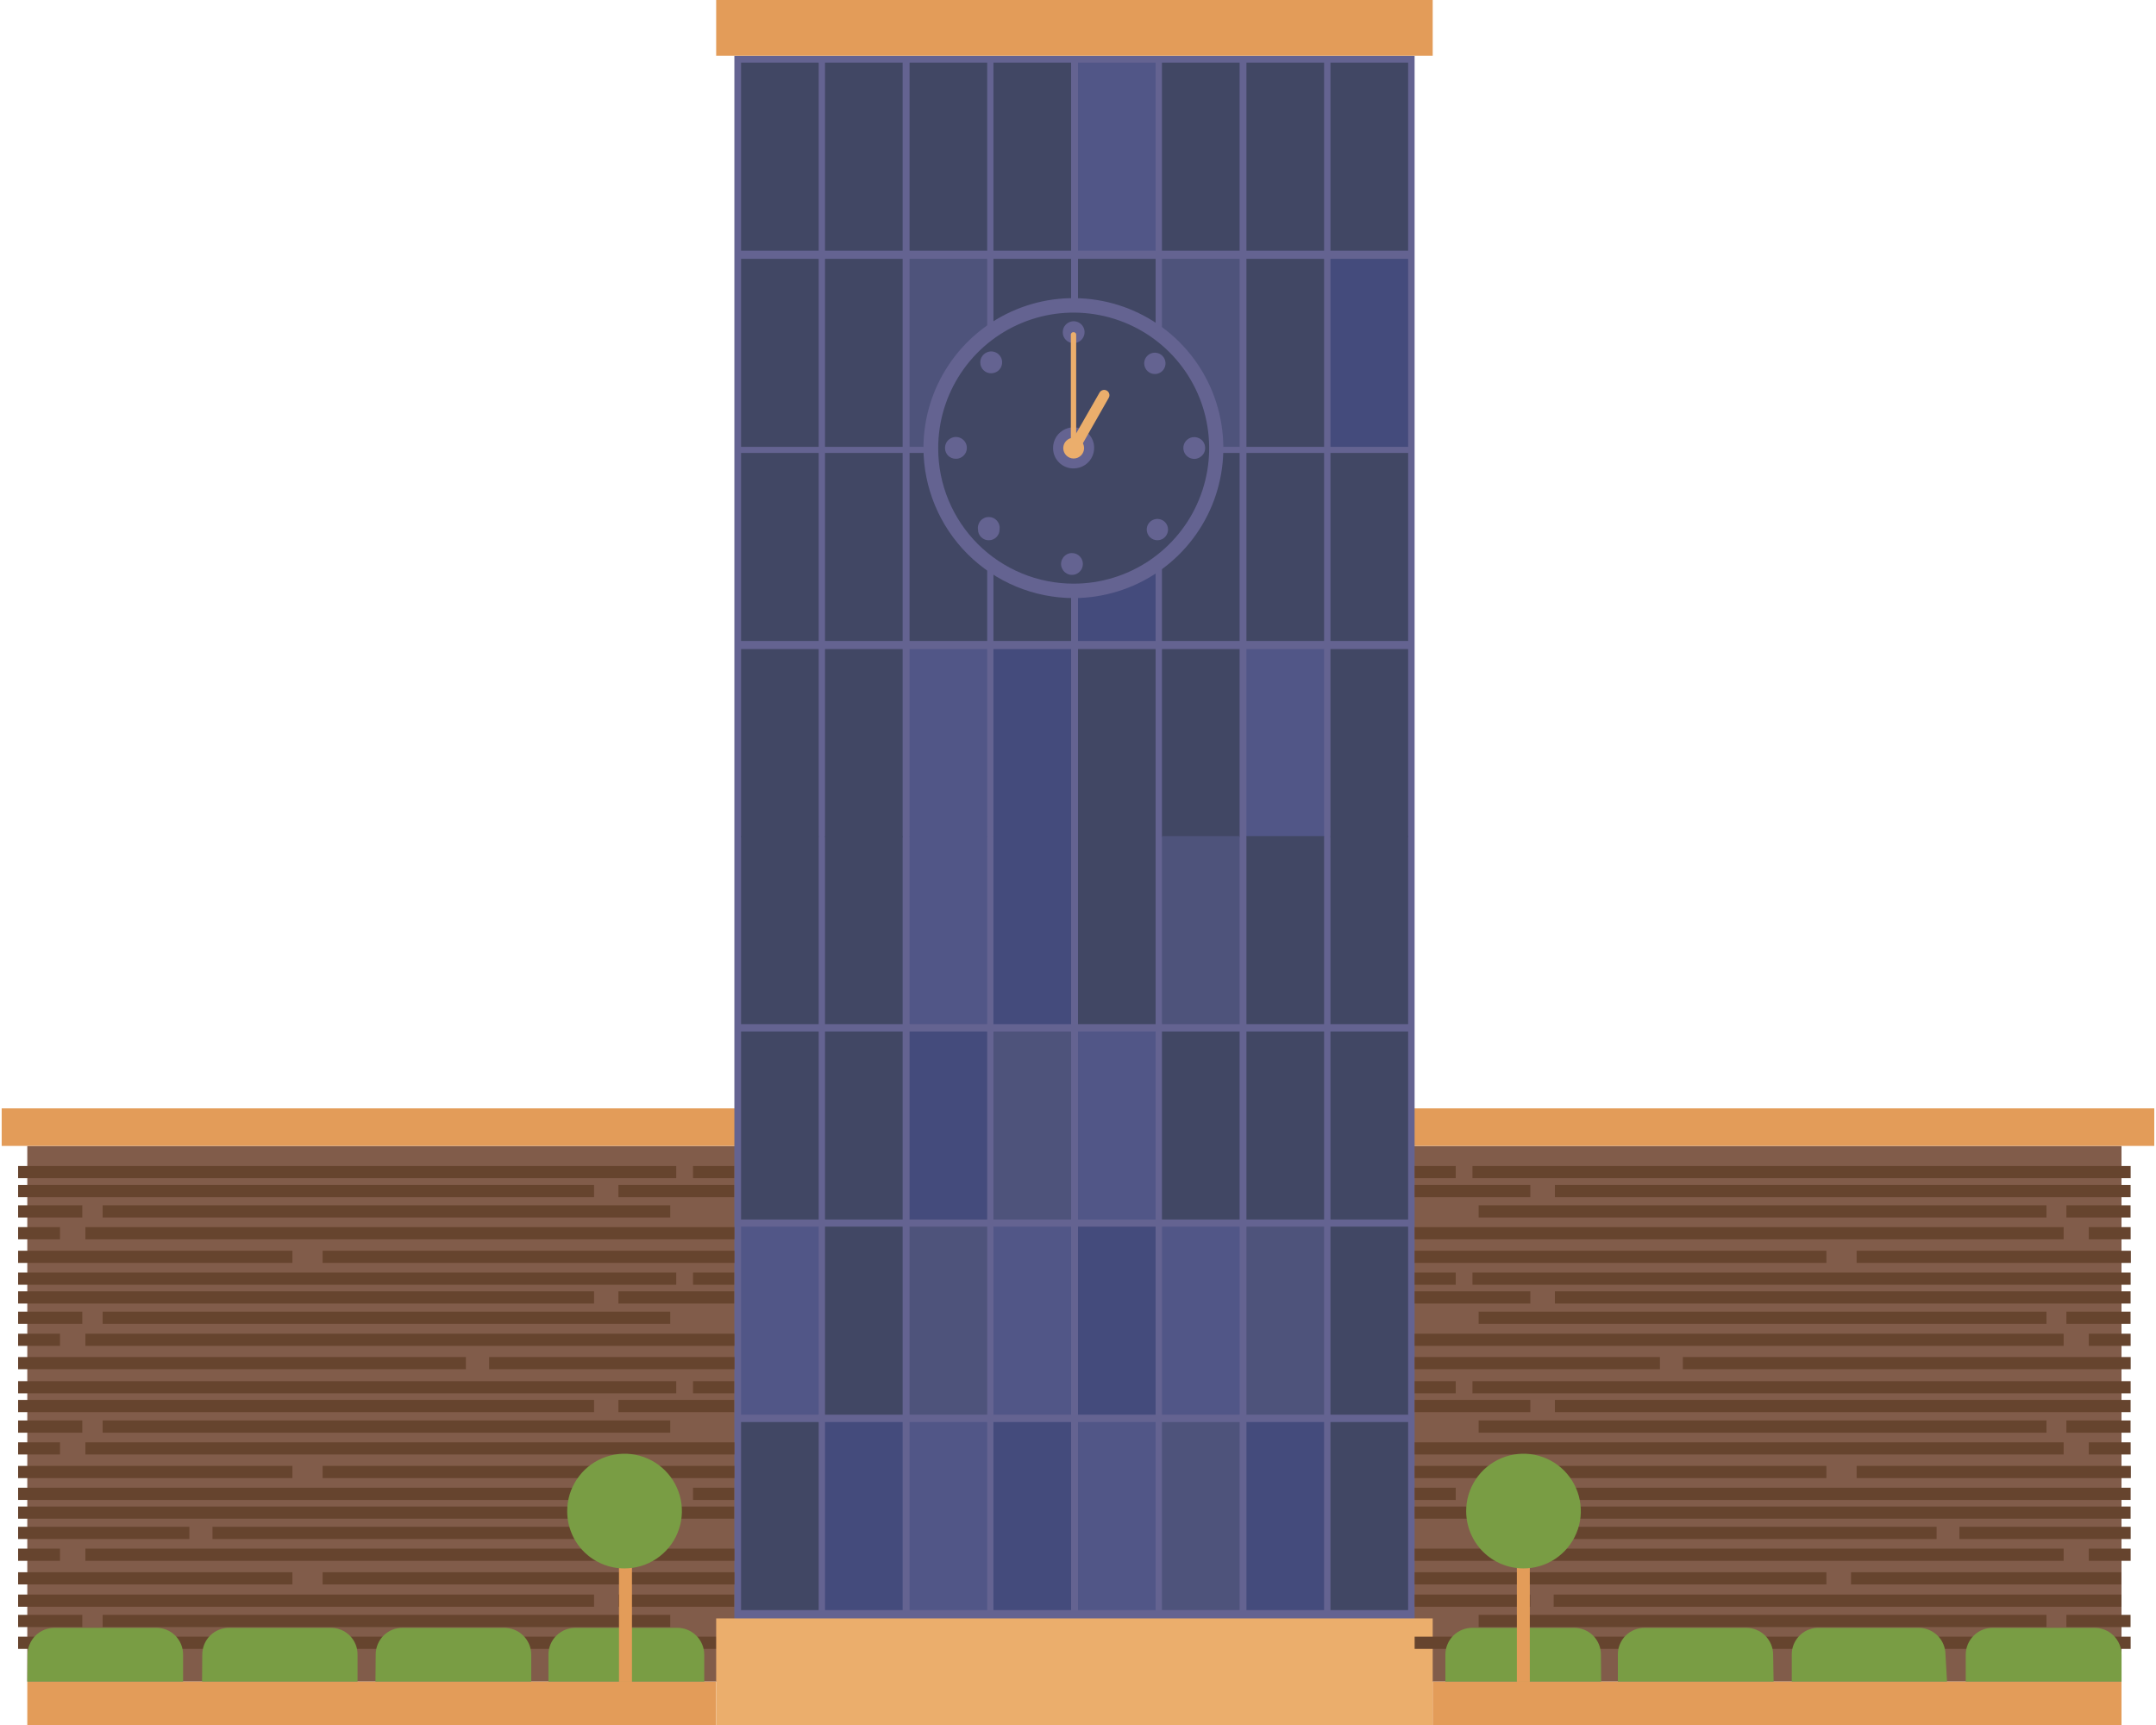 <svg width="50" height="40" viewBox="0 0 50 40" fill="none" xmlns="http://www.w3.org/2000/svg">
<path d="M49.2 26.573H0.633V38.994H49.2V26.573Z" fill="#815C4A"/>
<path d="M49.96 25.701H0.039V26.572H49.96V25.701Z" fill="#E39C59"/>
<path d="M32.806 1.294H17.031V39.541H32.806V1.294Z" fill="#646391"/>
<path d="M33.226 0H16.609V1.294H33.226V0Z" fill="#E39C59"/>
<path d="M18.986 1.453H17.186V5.813H18.986V1.453Z" fill="#414764"/>
<path d="M20.933 1.453H19.133V5.813H20.933V1.453Z" fill="#414764"/>
<path d="M22.894 1.453H21.094V5.813H22.894V1.453Z" fill="#414764"/>
<path d="M24.84 1.453H23.039V5.813H24.84V1.453Z" fill="#414764"/>
<path d="M26.8 1.453H25V5.813H26.8V1.453Z" fill="#515687"/>
<path d="M28.748 1.453H26.947V5.813H28.748V1.453Z" fill="#414764"/>
<path d="M30.707 1.453H28.906V5.813H30.707V1.453Z" fill="#414764"/>
<path d="M32.656 1.453H30.855V5.813H32.656V1.453Z" fill="#414764"/>
<path d="M18.986 6.002H17.186V10.362H18.986V6.002Z" fill="#414764"/>
<path d="M20.933 6.002H19.133V10.362H20.933V6.002Z" fill="#414764"/>
<path d="M22.894 6.002H21.094V10.362H22.894V6.002Z" fill="#4E537B"/>
<path d="M24.84 6.002H23.039V10.362H24.84V6.002Z" fill="#414764"/>
<path d="M26.8 6.002H25V10.362H26.8V6.002Z" fill="#414764"/>
<path d="M28.748 6.002H26.947V10.362H28.748V6.002Z" fill="#4E537B"/>
<path d="M30.707 6.002H28.906V10.362H30.707V6.002Z" fill="#414764"/>
<path d="M32.656 6.002H30.855V10.362H32.656V6.002Z" fill="#444B7C"/>
<path d="M18.986 10.503H17.186V14.863H18.986V10.503Z" fill="#414764"/>
<path d="M20.933 10.503H19.133V14.863H20.933V10.503Z" fill="#414764"/>
<path d="M22.894 10.503H21.094V14.863H22.894V10.503Z" fill="#414764"/>
<path d="M24.84 10.503H23.039V14.863H24.84V10.503Z" fill="#414764"/>
<path d="M26.8 10.503H25V14.863H26.8V10.503Z" fill="#444B7C"/>
<path d="M28.748 10.503H26.947V14.863H28.748V10.503Z" fill="#414764"/>
<path d="M30.707 10.503H28.906V14.863H30.707V10.503Z" fill="#414764"/>
<path d="M32.656 10.503H30.855V14.863H32.656V10.503Z" fill="#414764"/>
<path d="M18.986 15.051H17.186V19.411H18.986V15.051Z" fill="#414764"/>
<path d="M20.933 15.051H19.133V19.411H20.933V15.051Z" fill="#414764"/>
<path d="M22.894 15.051H21.094V19.411H22.894V15.051Z" fill="#515687"/>
<path d="M24.84 15.051H23.039V19.411H24.84V15.051Z" fill="#444B7C"/>
<path d="M26.8 15.051H25V19.411H26.8V15.051Z" fill="#414764"/>
<path d="M28.748 15.051H26.947V19.411H28.748V15.051Z" fill="#414764"/>
<path d="M30.707 15.051H28.906V19.411H30.707V15.051Z" fill="#515687"/>
<path d="M32.656 15.051H30.855V19.411H32.656V15.051Z" fill="#414764"/>
<path d="M18.986 19.388H17.186V23.748H18.986V19.388Z" fill="#414764"/>
<path d="M20.933 19.388H19.133V23.748H20.933V19.388Z" fill="#414764"/>
<path d="M22.894 19.388H21.094V23.748H22.894V19.388Z" fill="#515687"/>
<path d="M24.84 19.388H23.039V23.748H24.84V19.388Z" fill="#444B7C"/>
<path d="M26.8 19.388H25V23.748H26.8V19.388Z" fill="#414764"/>
<path d="M28.748 19.388H26.947V23.748H28.748V19.388Z" fill="#4E537B"/>
<path d="M30.707 19.388H28.906V23.748H30.707V19.388Z" fill="#414764"/>
<path d="M32.656 19.388H30.855V23.748H32.656V19.388Z" fill="#414764"/>
<path d="M18.986 23.919H17.186V28.279H18.986V23.919Z" fill="#414764"/>
<path d="M20.933 23.919H19.133V28.279H20.933V23.919Z" fill="#414764"/>
<path d="M22.894 23.919H21.094V28.279H22.894V23.919Z" fill="#444B7C"/>
<path d="M24.84 23.919H23.039V28.279H24.84V23.919Z" fill="#4E537B"/>
<path d="M26.8 23.919H25V28.279H26.8V23.919Z" fill="#515687"/>
<path d="M28.748 23.919H26.947V28.279H28.748V23.919Z" fill="#414764"/>
<path d="M30.707 23.919H28.906V28.279H30.707V23.919Z" fill="#414764"/>
<path d="M32.656 23.919H30.855V28.279H32.656V23.919Z" fill="#414764"/>
<path d="M18.986 28.444H17.186V32.804H18.986V28.444Z" fill="#515687"/>
<path d="M20.933 28.444H19.133V32.804H20.933V28.444Z" fill="#414764"/>
<path d="M22.894 28.444H21.094V32.804H22.894V28.444Z" fill="#4E537B"/>
<path d="M24.84 28.444H23.039V32.804H24.84V28.444Z" fill="#515687"/>
<path d="M26.8 28.444H25V32.804H26.8V28.444Z" fill="#444B7C"/>
<path d="M28.748 28.444H26.947V32.804H28.748V28.444Z" fill="#515687"/>
<path d="M30.707 28.444H28.906V32.804H30.707V28.444Z" fill="#4E537B"/>
<path d="M32.656 28.444H30.855V32.804H32.656V28.444Z" fill="#414764"/>
<path d="M18.986 32.975H17.186V37.335H18.986V32.975Z" fill="#414764"/>
<path d="M20.933 32.975H19.133V37.335H20.933V32.975Z" fill="#444B7C"/>
<path d="M22.894 32.975H21.094V37.335H22.894V32.975Z" fill="#515687"/>
<path d="M24.84 32.975H23.039V37.335H24.84V32.975Z" fill="#444B7C"/>
<path d="M26.8 32.975H25V37.335H26.8V32.975Z" fill="#515687"/>
<path d="M28.748 32.975H26.947V37.335H28.748V32.975Z" fill="#4E537B"/>
<path d="M30.707 32.975H28.906V37.335H30.707V32.975Z" fill="#444B7C"/>
<path d="M32.656 32.975H30.855V37.335H32.656V32.975Z" fill="#414764"/>
<path d="M16.608 38.994H0.633V40H16.608V38.994Z" fill="#E39C59"/>
<path fill-rule="evenodd" clip-rule="evenodd" d="M24.899 13.869C25.587 13.867 26.259 13.662 26.83 13.28C27.401 12.897 27.846 12.353 28.108 11.718C28.37 11.082 28.438 10.383 28.303 9.709C28.169 9.035 27.837 8.416 27.35 7.93C26.864 7.444 26.244 7.114 25.57 6.98C24.895 6.846 24.197 6.915 23.561 7.179C22.926 7.442 22.384 7.888 22.002 8.46C21.62 9.031 21.416 9.704 21.416 10.391C21.419 11.313 21.787 12.197 22.44 12.849C23.093 13.5 23.977 13.867 24.899 13.869Z" fill="#646391"/>
<path fill-rule="evenodd" clip-rule="evenodd" d="M24.9 13.534C25.522 13.534 26.129 13.349 26.646 13.004C27.163 12.658 27.566 12.167 27.803 11.592C28.041 11.018 28.103 10.386 27.981 9.776C27.86 9.167 27.56 8.607 27.12 8.167C26.68 7.728 26.119 7.429 25.509 7.309C24.899 7.188 24.267 7.251 23.693 7.49C23.119 7.729 22.629 8.133 22.285 8.65C21.94 9.167 21.757 9.776 21.758 10.397C21.758 10.81 21.839 11.218 21.997 11.599C22.155 11.98 22.387 12.326 22.678 12.617C22.97 12.908 23.317 13.139 23.698 13.296C24.079 13.454 24.488 13.534 24.9 13.534Z" fill="#414764"/>
<path fill-rule="evenodd" clip-rule="evenodd" d="M24.898 10.862C24.993 10.862 25.085 10.834 25.164 10.781C25.242 10.729 25.303 10.654 25.339 10.566C25.375 10.479 25.384 10.383 25.366 10.29C25.347 10.197 25.301 10.113 25.233 10.046C25.166 9.98 25.081 9.935 24.988 9.917C24.895 9.899 24.799 9.91 24.712 9.947C24.625 9.984 24.551 10.046 24.499 10.125C24.448 10.204 24.421 10.297 24.422 10.391C24.422 10.454 24.434 10.515 24.458 10.573C24.482 10.63 24.517 10.682 24.562 10.726C24.606 10.77 24.659 10.805 24.717 10.828C24.774 10.851 24.836 10.863 24.898 10.862Z" fill="#646391"/>
<path fill-rule="evenodd" clip-rule="evenodd" d="M24.9 7.955C24.95 7.955 24.998 7.941 25.04 7.913C25.082 7.885 25.114 7.845 25.133 7.799C25.152 7.753 25.157 7.702 25.148 7.653C25.138 7.604 25.114 7.559 25.078 7.523C25.043 7.488 24.998 7.464 24.949 7.454C24.9 7.444 24.849 7.449 24.803 7.469C24.756 7.488 24.717 7.52 24.689 7.562C24.661 7.603 24.647 7.652 24.647 7.702C24.646 7.736 24.652 7.769 24.664 7.8C24.677 7.831 24.695 7.859 24.719 7.883C24.742 7.907 24.771 7.925 24.802 7.938C24.833 7.95 24.866 7.956 24.9 7.955Z" fill="#646391"/>
<path fill-rule="evenodd" clip-rule="evenodd" d="M24.899 13.328C24.959 13.319 25.013 13.288 25.052 13.242C25.092 13.197 25.113 13.138 25.113 13.078C25.113 13.017 25.092 12.959 25.052 12.913C25.013 12.867 24.959 12.837 24.899 12.828C24.863 12.822 24.826 12.824 24.791 12.834C24.756 12.844 24.723 12.862 24.696 12.886C24.668 12.909 24.646 12.939 24.631 12.972C24.615 13.005 24.607 13.041 24.607 13.078C24.607 13.114 24.615 13.15 24.631 13.183C24.646 13.216 24.668 13.246 24.696 13.27C24.723 13.293 24.756 13.311 24.791 13.321C24.826 13.331 24.863 13.333 24.899 13.328Z" fill="#646391"/>
<path fill-rule="evenodd" clip-rule="evenodd" d="M27.658 10.638C27.694 10.644 27.731 10.642 27.766 10.631C27.801 10.621 27.833 10.604 27.861 10.58C27.889 10.556 27.911 10.527 27.926 10.494C27.942 10.461 27.949 10.425 27.949 10.388C27.949 10.352 27.942 10.316 27.926 10.283C27.911 10.249 27.889 10.22 27.861 10.196C27.833 10.172 27.801 10.155 27.766 10.145C27.731 10.135 27.694 10.133 27.658 10.138C27.598 10.147 27.544 10.178 27.504 10.223C27.465 10.269 27.443 10.328 27.443 10.388C27.443 10.449 27.465 10.507 27.504 10.553C27.544 10.599 27.598 10.629 27.658 10.638Z" fill="#646391"/>
<path fill-rule="evenodd" clip-rule="evenodd" d="M22.163 10.638C22.214 10.64 22.263 10.626 22.306 10.598C22.348 10.571 22.382 10.531 22.402 10.485C22.422 10.438 22.427 10.387 22.418 10.338C22.408 10.288 22.384 10.242 22.348 10.207C22.312 10.171 22.267 10.147 22.217 10.137C22.167 10.127 22.116 10.133 22.07 10.153C22.023 10.173 21.984 10.206 21.956 10.248C21.929 10.291 21.915 10.341 21.916 10.391C21.916 10.457 21.942 10.52 21.988 10.566C22.035 10.612 22.098 10.638 22.163 10.638Z" fill="#646391"/>
<path fill-rule="evenodd" clip-rule="evenodd" d="M26.788 8.673C26.837 8.672 26.884 8.656 26.924 8.629C26.964 8.601 26.994 8.562 27.012 8.516C27.03 8.471 27.034 8.422 27.024 8.374C27.014 8.327 26.99 8.283 26.955 8.249C26.92 8.215 26.876 8.192 26.828 8.183C26.781 8.174 26.731 8.179 26.686 8.198C26.642 8.217 26.603 8.249 26.576 8.289C26.549 8.33 26.535 8.377 26.535 8.426C26.535 8.459 26.542 8.491 26.555 8.522C26.567 8.552 26.586 8.58 26.61 8.603C26.633 8.626 26.661 8.644 26.692 8.656C26.722 8.668 26.755 8.674 26.788 8.673Z" fill="#646391"/>
<path fill-rule="evenodd" clip-rule="evenodd" d="M22.988 8.655C23.038 8.655 23.086 8.64 23.128 8.613C23.17 8.585 23.202 8.545 23.221 8.499C23.24 8.453 23.245 8.402 23.236 8.353C23.226 8.304 23.202 8.259 23.166 8.223C23.131 8.188 23.086 8.164 23.037 8.154C22.988 8.144 22.937 8.149 22.891 8.169C22.844 8.188 22.805 8.22 22.777 8.262C22.749 8.303 22.734 8.352 22.734 8.402C22.734 8.436 22.74 8.469 22.752 8.5C22.765 8.531 22.783 8.559 22.807 8.583C22.83 8.607 22.859 8.625 22.89 8.638C22.921 8.65 22.954 8.656 22.988 8.655Z" fill="#646391"/>
<path fill-rule="evenodd" clip-rule="evenodd" d="M22.934 12.527C22.966 12.527 22.998 12.521 23.028 12.508C23.058 12.496 23.085 12.478 23.108 12.455C23.131 12.432 23.15 12.405 23.162 12.375C23.174 12.345 23.181 12.312 23.181 12.28C23.186 12.244 23.184 12.207 23.174 12.172C23.164 12.137 23.146 12.104 23.123 12.077C23.099 12.049 23.07 12.027 23.036 12.012C23.003 11.996 22.967 11.989 22.931 11.989C22.894 11.989 22.858 11.996 22.825 12.012C22.792 12.027 22.762 12.049 22.739 12.077C22.715 12.104 22.698 12.137 22.688 12.172C22.677 12.207 22.675 12.244 22.681 12.28C22.681 12.313 22.687 12.346 22.7 12.376C22.713 12.406 22.732 12.434 22.755 12.457C22.779 12.48 22.807 12.498 22.837 12.51C22.868 12.522 22.901 12.528 22.934 12.527Z" fill="#646391"/>
<path fill-rule="evenodd" clip-rule="evenodd" d="M26.841 12.527C26.89 12.527 26.938 12.513 26.978 12.486C27.019 12.458 27.05 12.42 27.069 12.374C27.088 12.329 27.093 12.28 27.083 12.232C27.074 12.184 27.05 12.14 27.016 12.105C26.981 12.071 26.937 12.047 26.889 12.038C26.841 12.028 26.791 12.033 26.746 12.052C26.701 12.07 26.663 12.102 26.635 12.143C26.608 12.183 26.594 12.231 26.594 12.28C26.594 12.312 26.6 12.345 26.613 12.374C26.625 12.405 26.643 12.432 26.666 12.455C26.689 12.478 26.716 12.496 26.746 12.508C26.776 12.521 26.808 12.527 26.841 12.527Z" fill="#646391"/>
<path fill-rule="evenodd" clip-rule="evenodd" d="M24.899 7.702C24.907 7.702 24.916 7.704 24.923 7.707C24.931 7.711 24.937 7.716 24.943 7.722C24.948 7.728 24.953 7.735 24.955 7.743C24.958 7.751 24.959 7.759 24.958 7.767V10.327C24.959 10.335 24.958 10.343 24.955 10.351C24.953 10.359 24.948 10.366 24.943 10.372C24.937 10.378 24.931 10.383 24.923 10.386C24.916 10.39 24.907 10.392 24.899 10.392C24.89 10.392 24.881 10.391 24.873 10.389C24.865 10.386 24.857 10.381 24.851 10.375C24.845 10.368 24.84 10.361 24.837 10.353C24.834 10.344 24.833 10.335 24.834 10.327V7.767C24.833 7.758 24.834 7.75 24.837 7.741C24.84 7.733 24.845 7.726 24.851 7.719C24.857 7.713 24.865 7.708 24.873 7.706C24.881 7.703 24.89 7.702 24.899 7.702Z" fill="#EBAE6C"/>
<path fill-rule="evenodd" clip-rule="evenodd" d="M25.665 9.056C25.679 9.064 25.692 9.075 25.702 9.087C25.712 9.1 25.72 9.115 25.724 9.131C25.729 9.147 25.73 9.164 25.728 9.18C25.726 9.196 25.72 9.212 25.712 9.226L25.076 10.344C25.069 10.359 25.058 10.372 25.045 10.382C25.032 10.392 25.017 10.4 25.001 10.404C24.985 10.408 24.968 10.409 24.952 10.407C24.936 10.405 24.92 10.4 24.906 10.392C24.891 10.383 24.879 10.373 24.868 10.36C24.858 10.347 24.851 10.332 24.846 10.316C24.842 10.3 24.841 10.284 24.843 10.267C24.845 10.251 24.85 10.235 24.859 10.221L25.5 9.103C25.516 9.075 25.542 9.055 25.573 9.046C25.604 9.037 25.637 9.041 25.665 9.056Z" fill="#EBAE6C"/>
<path d="M24.899 10.632C25.033 10.632 25.141 10.524 25.141 10.391C25.141 10.258 25.033 10.15 24.899 10.15C24.766 10.15 24.658 10.258 24.658 10.391C24.658 10.524 24.766 10.632 24.899 10.632Z" fill="#EBAE6C"/>
<path d="M15.683 27.038H0.42V27.32H15.683V27.038Z" fill="#66442E"/>
<path d="M13.777 27.479H0.42V27.761H13.777V27.479Z" fill="#66442E"/>
<path d="M15.544 27.949H2.381V28.232H15.544V27.949Z" fill="#66442E"/>
<path d="M17.032 28.455H1.98V28.738H17.032V28.455Z" fill="#66442E"/>
<path d="M6.781 29.003H0.42V29.285H6.781V29.003Z" fill="#66442E"/>
<path d="M1.909 27.949H0.42V28.232H1.909V27.949Z" fill="#66442E"/>
<path d="M1.391 28.455H0.42V28.738H1.391V28.455Z" fill="#66442E"/>
<path d="M17.025 27.479H14.342V27.761H17.025V27.479Z" fill="#66442E"/>
<path d="M17.026 27.038H16.072V27.32H17.026V27.038Z" fill="#66442E"/>
<path d="M17.032 29.003H7.482V29.285H17.032V29.003Z" fill="#66442E"/>
<path d="M15.683 29.509H0.42V29.791H15.683V29.509Z" fill="#66442E"/>
<path d="M13.777 29.944H0.42V30.227H13.777V29.944Z" fill="#66442E"/>
<path d="M15.544 30.415H2.381V30.697H15.544V30.415Z" fill="#66442E"/>
<path d="M17.032 30.927H1.98V31.209H17.032V30.927Z" fill="#66442E"/>
<path d="M10.805 31.468H0.42V31.75H10.805V31.468Z" fill="#66442E"/>
<path d="M1.909 30.415H0.42V30.697H1.909V30.415Z" fill="#66442E"/>
<path d="M1.391 30.927H0.42V31.209H1.391V30.927Z" fill="#66442E"/>
<path d="M17.025 29.944H14.342V30.227H17.025V29.944Z" fill="#66442E"/>
<path d="M17.026 29.509H16.072V29.791H17.026V29.509Z" fill="#66442E"/>
<path d="M17.034 31.468H11.344V31.75H17.034V31.468Z" fill="#66442E"/>
<path d="M15.683 32.027H0.42V32.309H15.683V32.027Z" fill="#66442E"/>
<path d="M13.777 32.462H0.42V32.745H13.777V32.462Z" fill="#66442E"/>
<path d="M15.544 32.939H2.381V33.222H15.544V32.939Z" fill="#66442E"/>
<path d="M17.032 33.445H1.98V33.727H17.032V33.445Z" fill="#66442E"/>
<path d="M6.781 33.992H0.42V34.275H6.781V33.992Z" fill="#66442E"/>
<path d="M1.909 32.939H0.42V33.222H1.909V32.939Z" fill="#66442E"/>
<path d="M1.391 33.445H0.42V33.727H1.391V33.445Z" fill="#66442E"/>
<path d="M17.025 32.462H14.342V32.745H17.025V32.462Z" fill="#66442E"/>
<path d="M17.026 32.027H16.072V32.309H17.026V32.027Z" fill="#66442E"/>
<path d="M17.032 33.992H7.482V34.275H17.032V33.992Z" fill="#66442E"/>
<path d="M15.683 34.498H0.42V34.781H15.683V34.498Z" fill="#66442E"/>
<path d="M13.777 34.934H0.42V35.216H13.777V34.934Z" fill="#66442E"/>
<path d="M15.549 35.404H4.928V35.687H15.549V35.404Z" fill="#66442E"/>
<path d="M17.032 35.91H1.98V36.193H17.032V35.91Z" fill="#66442E"/>
<path d="M6.781 36.458H0.42V36.74H6.781V36.458Z" fill="#66442E"/>
<path d="M4.392 35.404H0.42V35.687H4.392V35.404Z" fill="#66442E"/>
<path d="M1.391 35.91H0.42V36.193H1.391V35.91Z" fill="#66442E"/>
<path d="M17.025 34.934H14.342V35.216H17.025V34.934Z" fill="#66442E"/>
<path d="M17.026 34.498H16.072V34.781H17.026V34.498Z" fill="#66442E"/>
<path d="M17.032 36.458H7.482V36.74H17.032V36.458Z" fill="#66442E"/>
<path d="M13.777 36.975H0.42V37.258H13.777V36.975Z" fill="#66442E"/>
<path d="M15.544 37.446H2.381V37.729H15.544V37.446Z" fill="#66442E"/>
<path d="M17.032 37.952H1.98V38.235H17.032V37.952Z" fill="#66442E"/>
<path d="M1.909 37.446H0.42V37.729H1.909V37.446Z" fill="#66442E"/>
<path d="M1.391 37.952H0.42V38.235H1.391V37.952Z" fill="#66442E"/>
<path d="M17.025 36.975H14.342V37.258H17.025V36.975Z" fill="#66442E"/>
<path fill-rule="evenodd" clip-rule="evenodd" d="M0.633 38.994H4.246V38.37C4.246 38.288 4.231 38.207 4.2 38.131C4.169 38.055 4.123 37.986 4.065 37.927C4.007 37.869 3.938 37.823 3.862 37.792C3.786 37.761 3.704 37.746 3.622 37.746H1.268C1.186 37.746 1.104 37.761 1.028 37.792C0.951 37.823 0.882 37.869 0.823 37.927C0.765 37.985 0.718 38.054 0.687 38.13C0.655 38.206 0.639 38.288 0.639 38.37L0.633 38.994Z" fill="#799D44"/>
<path fill-rule="evenodd" clip-rule="evenodd" d="M4.686 38.994H8.292V38.37C8.293 38.288 8.278 38.207 8.247 38.131C8.216 38.055 8.17 37.986 8.112 37.927C8.053 37.869 7.984 37.823 7.908 37.792C7.832 37.761 7.751 37.746 7.669 37.746H5.315C5.233 37.746 5.152 37.761 5.076 37.792C5 37.823 4.93 37.869 4.872 37.927C4.814 37.986 4.768 38.055 4.737 38.131C4.706 38.207 4.691 38.288 4.691 38.37L4.686 38.994Z" fill="#799D44"/>
<path fill-rule="evenodd" clip-rule="evenodd" d="M12.719 38.993H16.332V38.37C16.332 38.204 16.266 38.046 16.149 37.929C16.032 37.812 15.873 37.746 15.708 37.746H13.354C13.271 37.745 13.189 37.76 13.112 37.79C13.035 37.821 12.965 37.867 12.906 37.925C12.846 37.983 12.799 38.052 12.767 38.128C12.735 38.205 12.719 38.287 12.719 38.37V38.993Z" fill="#799D44"/>
<path fill-rule="evenodd" clip-rule="evenodd" d="M8.707 38.994H12.32V38.37C12.32 38.288 12.303 38.206 12.272 38.13C12.24 38.054 12.194 37.985 12.135 37.927C12.077 37.869 12.007 37.823 11.931 37.792C11.854 37.761 11.773 37.746 11.69 37.746H9.337C9.255 37.746 9.173 37.761 9.097 37.792C9.021 37.823 8.952 37.869 8.894 37.927C8.836 37.986 8.79 38.055 8.759 38.131C8.728 38.207 8.712 38.288 8.713 38.37L8.707 38.994Z" fill="#799D44"/>
<path d="M14.656 35.045H14.355V38.999H14.656V35.045Z" fill="#E39C59"/>
<path fill-rule="evenodd" clip-rule="evenodd" d="M14.484 36.369C14.747 36.369 15.005 36.291 15.223 36.145C15.442 35.998 15.613 35.791 15.713 35.547C15.814 35.304 15.84 35.036 15.788 34.778C15.736 34.52 15.609 34.283 15.422 34.097C15.236 33.911 14.998 33.785 14.74 33.735C14.482 33.684 14.214 33.711 13.971 33.813C13.728 33.914 13.521 34.086 13.376 34.305C13.23 34.525 13.153 34.782 13.154 35.045C13.154 35.22 13.189 35.392 13.256 35.553C13.322 35.715 13.421 35.861 13.544 35.984C13.668 36.107 13.814 36.204 13.976 36.27C14.137 36.337 14.31 36.37 14.484 36.369Z" fill="#799D44"/>
<path d="M33.226 37.529H16.609V40H33.226V37.529Z" fill="#EBAE6C"/>
<path d="M49.2 38.994H33.225V40H49.2V38.994Z" fill="#E39C59"/>
<path d="M49.412 27.038H34.148V27.32H49.412V27.038Z" fill="#66442E"/>
<path d="M49.411 27.479H36.06V27.761H49.411V27.479Z" fill="#66442E"/>
<path d="M47.46 27.949H34.291V28.232H47.46V27.949Z" fill="#66442E"/>
<path d="M47.858 28.455H32.807V28.738H47.858V28.455Z" fill="#66442E"/>
<path d="M49.417 29.003H43.057V29.285H49.417V29.003Z" fill="#66442E"/>
<path d="M49.41 27.949H47.922V28.232H49.41V27.949Z" fill="#66442E"/>
<path d="M49.412 28.455H48.441V28.738H49.412V28.455Z" fill="#66442E"/>
<path d="M35.49 27.479H32.807V27.761H35.49V27.479Z" fill="#66442E"/>
<path d="M33.76 27.038H32.807V27.32H33.76V27.038Z" fill="#66442E"/>
<path d="M42.356 29.003H32.807V29.285H42.356V29.003Z" fill="#66442E"/>
<path d="M49.412 29.509H34.148V29.791H49.412V29.509Z" fill="#66442E"/>
<path d="M49.411 29.944H36.06V30.227H49.411V29.944Z" fill="#66442E"/>
<path d="M47.46 30.415H34.291V30.697H47.46V30.415Z" fill="#66442E"/>
<path d="M47.858 30.927H32.807V31.209H47.858V30.927Z" fill="#66442E"/>
<path d="M49.413 31.468H39.027V31.75H49.413V31.468Z" fill="#66442E"/>
<path d="M49.41 30.415H47.922V30.697H49.41V30.415Z" fill="#66442E"/>
<path d="M49.412 30.927H48.441V31.209H49.412V30.927Z" fill="#66442E"/>
<path d="M35.49 29.944H32.807V30.227H35.49V29.944Z" fill="#66442E"/>
<path d="M33.76 29.509H32.807V29.791H33.76V29.509Z" fill="#66442E"/>
<path d="M38.496 31.468H32.807V31.75H38.496V31.468Z" fill="#66442E"/>
<path d="M49.412 32.027H34.148V32.309H49.412V32.027Z" fill="#66442E"/>
<path d="M49.411 32.462H36.06V32.745H49.411V32.462Z" fill="#66442E"/>
<path d="M47.46 32.939H34.291V33.222H47.46V32.939Z" fill="#66442E"/>
<path d="M47.858 33.445H32.807V33.727H47.858V33.445Z" fill="#66442E"/>
<path d="M49.417 33.992H43.057V34.275H49.417V33.992Z" fill="#66442E"/>
<path d="M49.41 32.939H47.922V33.222H49.41V32.939Z" fill="#66442E"/>
<path d="M49.412 33.445H48.441V33.727H49.412V33.445Z" fill="#66442E"/>
<path d="M35.49 32.462H32.807V32.745H35.49V32.462Z" fill="#66442E"/>
<path d="M33.76 32.027H32.807V32.309H33.76V32.027Z" fill="#66442E"/>
<path d="M42.356 33.992H32.807V34.275H42.356V33.992Z" fill="#66442E"/>
<path d="M49.412 34.498H34.148V34.781H49.412V34.498Z" fill="#66442E"/>
<path d="M49.411 34.934H36.06V35.216H49.411V34.934Z" fill="#66442E"/>
<path d="M44.912 35.404H34.291V35.687H44.912V35.404Z" fill="#66442E"/>
<path d="M47.858 35.91H32.807V36.193H47.858V35.91Z" fill="#66442E"/>
<path d="M49.194 36.458H42.928V36.74H49.194V36.458Z" fill="#66442E"/>
<path d="M49.413 35.404H45.441V35.687H49.413V35.404Z" fill="#66442E"/>
<path d="M49.412 35.91H48.441V36.193H49.412V35.91Z" fill="#66442E"/>
<path d="M35.49 34.934H32.807V35.216H35.49V34.934Z" fill="#66442E"/>
<path d="M33.76 34.498H32.807V34.781H33.76V34.498Z" fill="#66442E"/>
<path d="M42.356 36.458H32.807V36.74H42.356V36.458Z" fill="#66442E"/>
<path d="M49.2 36.975H36.031V37.258H49.2V36.975Z" fill="#66442E"/>
<path d="M47.46 37.446H34.291V37.729H47.46V37.446Z" fill="#66442E"/>
<path d="M47.858 37.952H32.807V38.235H47.858V37.952Z" fill="#66442E"/>
<path d="M49.41 37.446H47.922V37.729H49.41V37.446Z" fill="#66442E"/>
<path d="M49.412 37.952H48.441V38.235H49.412V37.952Z" fill="#66442E"/>
<path d="M35.49 36.975H32.807V37.258H35.49V36.975Z" fill="#66442E"/>
<path fill-rule="evenodd" clip-rule="evenodd" d="M49.201 38.993H45.588V38.37C45.588 38.204 45.654 38.046 45.771 37.929C45.888 37.812 46.046 37.746 46.212 37.746H48.565C48.648 37.745 48.73 37.76 48.807 37.79C48.885 37.821 48.955 37.867 49.014 37.925C49.073 37.983 49.12 38.052 49.152 38.128C49.184 38.205 49.201 38.287 49.201 38.37V38.993Z" fill="#799D44"/>
<path fill-rule="evenodd" clip-rule="evenodd" d="M45.154 38.994H41.553V38.37C41.551 38.21 41.611 38.056 41.721 37.94C41.831 37.823 41.981 37.754 42.141 37.746H44.495C44.66 37.746 44.819 37.812 44.936 37.929C45.053 38.046 45.118 38.205 45.118 38.37L45.154 38.994Z" fill="#799D44"/>
<path fill-rule="evenodd" clip-rule="evenodd" d="M37.132 38.994H33.52V38.37C33.52 38.288 33.536 38.206 33.568 38.13C33.599 38.054 33.646 37.985 33.704 37.927C33.763 37.869 33.832 37.823 33.909 37.792C33.985 37.761 34.067 37.746 34.149 37.746H36.503C36.585 37.746 36.666 37.761 36.742 37.792C36.818 37.823 36.888 37.869 36.946 37.927C37.004 37.986 37.05 38.055 37.081 38.131C37.112 38.207 37.127 38.288 37.127 38.37L37.132 38.994Z" fill="#799D44"/>
<path fill-rule="evenodd" clip-rule="evenodd" d="M41.132 38.994H37.52V38.37C37.519 38.288 37.534 38.207 37.565 38.131C37.596 38.055 37.642 37.986 37.7 37.927C37.759 37.869 37.828 37.823 37.904 37.792C37.98 37.761 38.061 37.746 38.143 37.746H40.497C40.662 37.746 40.821 37.812 40.938 37.929C41.055 38.046 41.121 38.205 41.121 38.37L41.132 38.994Z" fill="#799D44"/>
<path d="M35.478 35.045H35.178V38.999H35.478V35.045Z" fill="#E39C59"/>
<path fill-rule="evenodd" clip-rule="evenodd" d="M35.326 36.369C35.589 36.371 35.847 36.293 36.067 36.148C36.286 36.002 36.458 35.794 36.559 35.551C36.661 35.308 36.687 35.04 36.636 34.782C36.585 34.523 36.458 34.286 36.272 34.099C36.086 33.913 35.848 33.786 35.59 33.735C35.331 33.684 35.063 33.711 34.82 33.812C34.577 33.914 34.369 34.085 34.224 34.304C34.078 34.524 34.001 34.782 34.002 35.045C34.004 35.396 34.144 35.732 34.391 35.98C34.639 36.228 34.975 36.368 35.326 36.369Z" fill="#799D44"/>
</svg>
